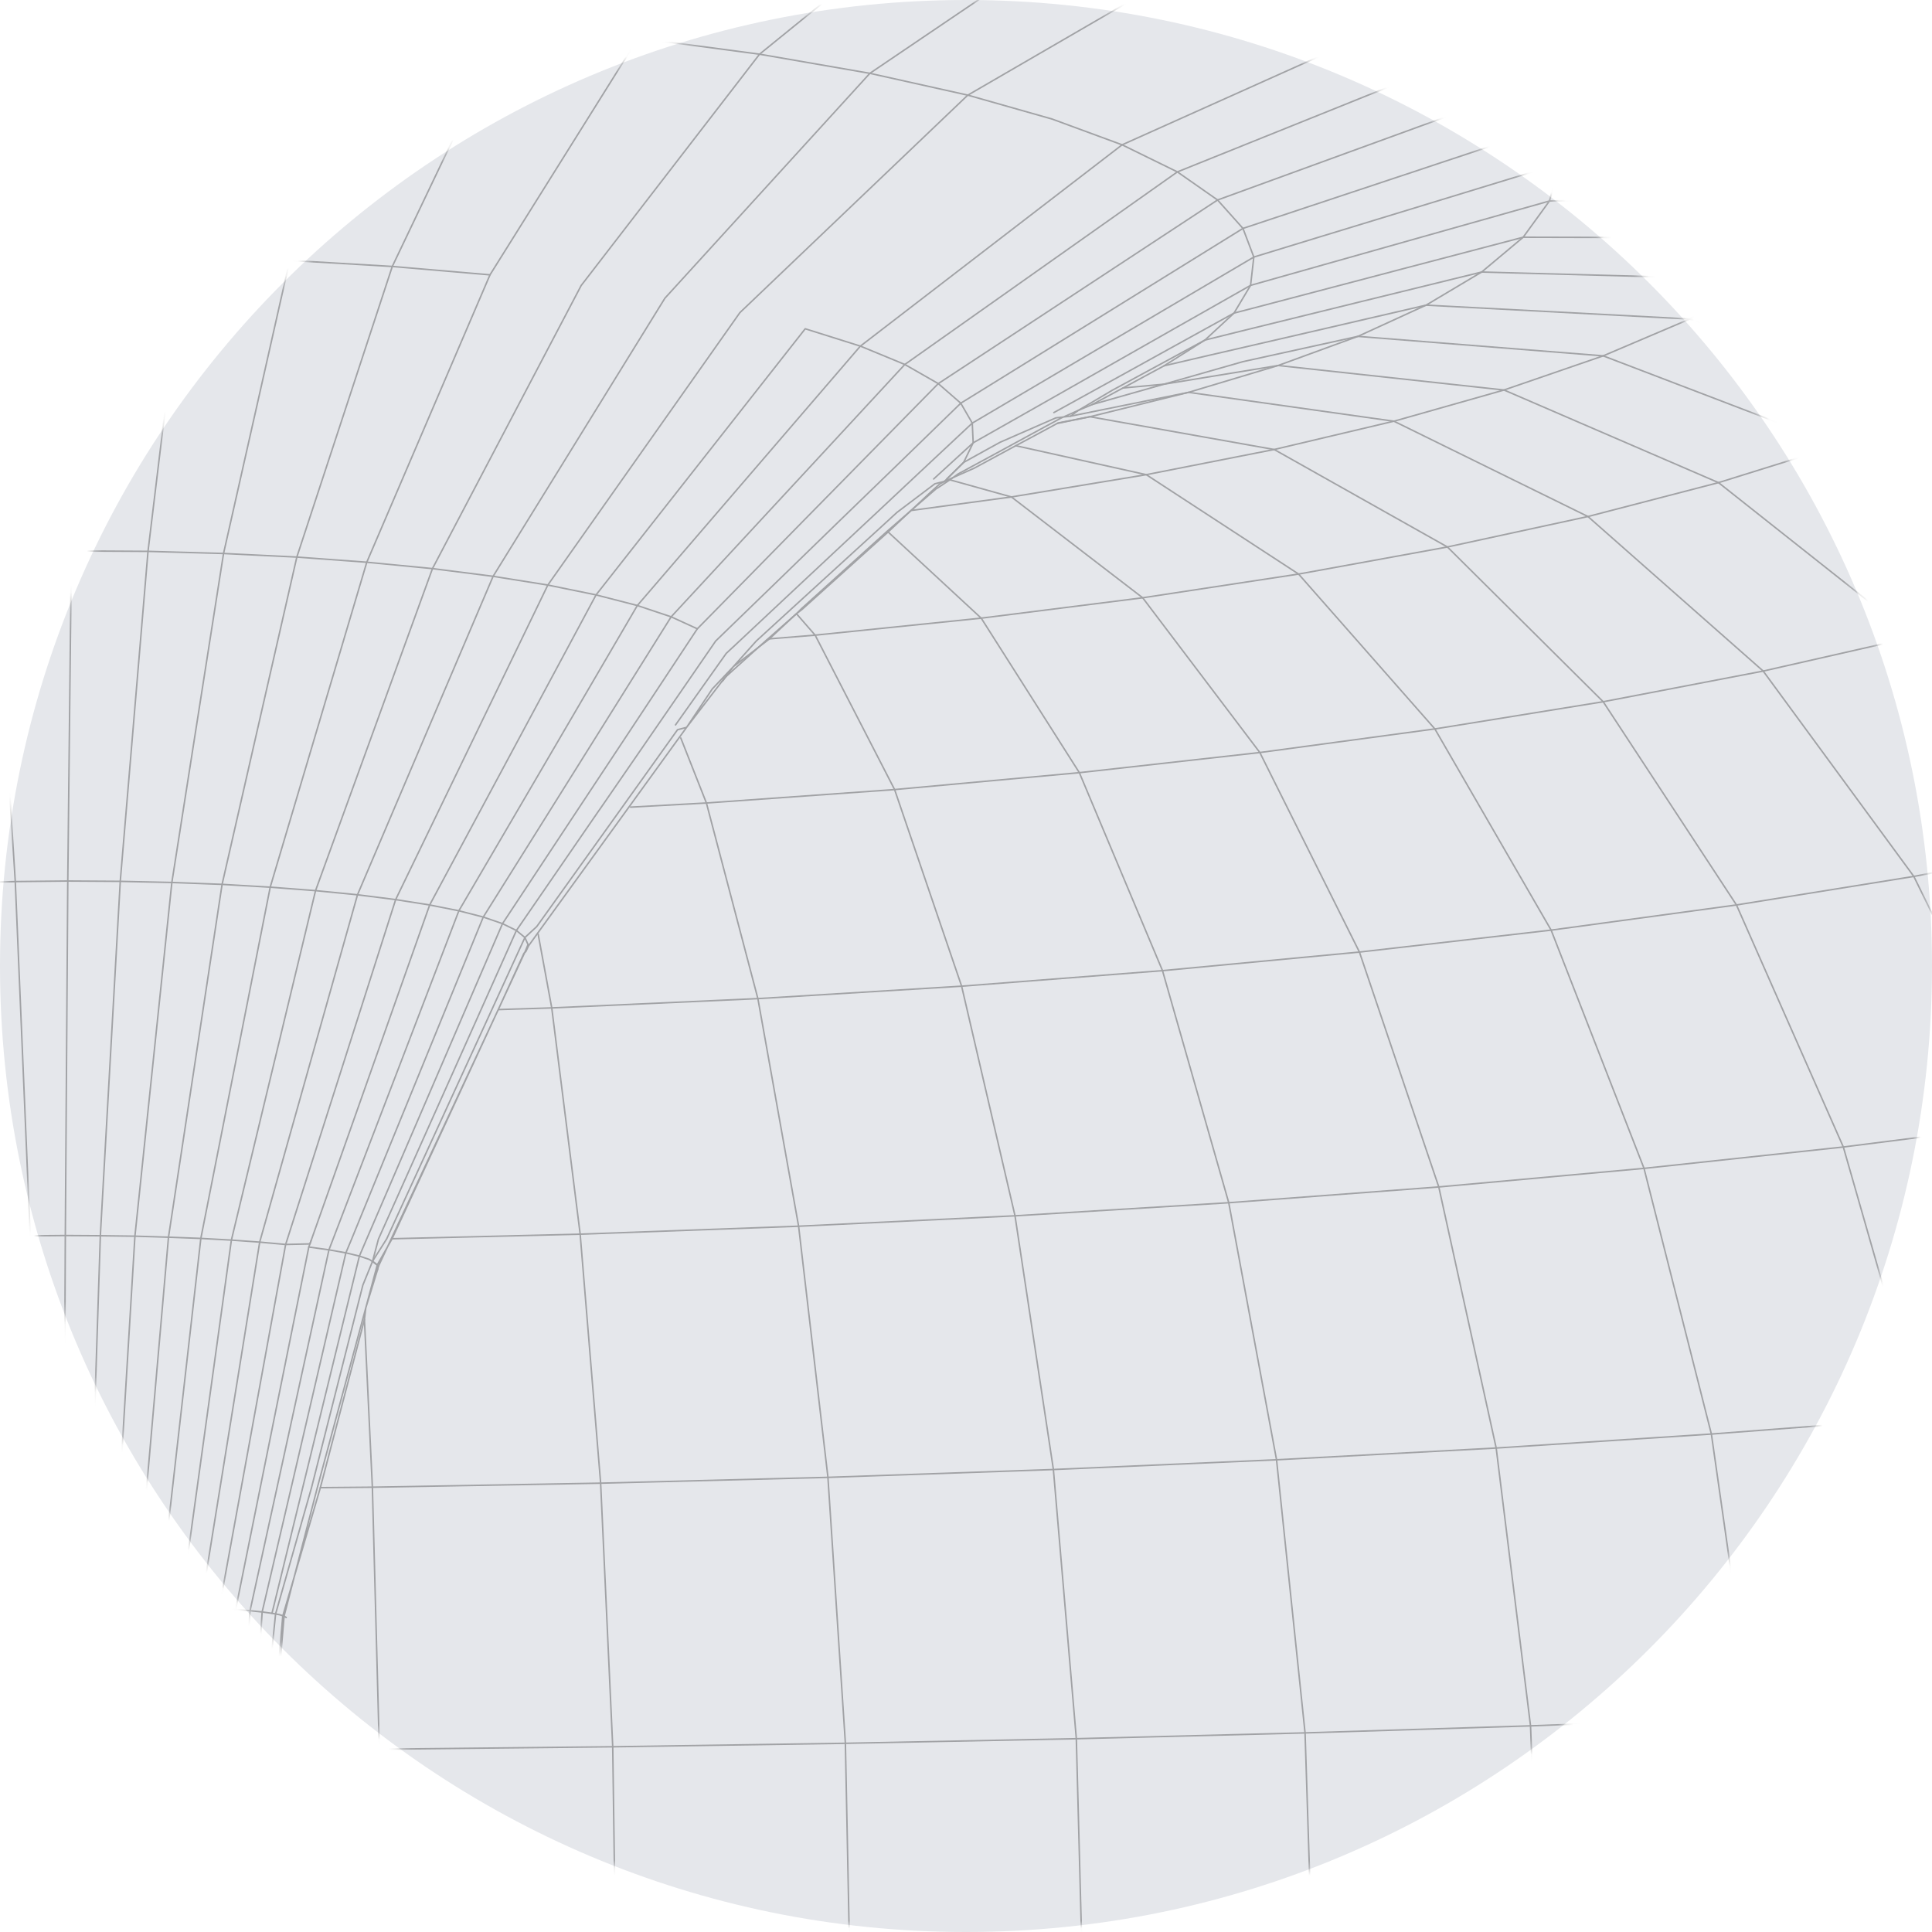 <svg width="256" height="256" viewBox="0 0 256 256" fill="none" xmlns="http://www.w3.org/2000/svg">
<g clip-path="url(#clip0_2551_382)">
<path d="M128 256C198.692 256 256 198.692 256 128C256 57.308 198.692 0 128 0C57.308 0 0 57.308 0 128C0 198.692 57.308 256 128 256Z" fill="#E5E7EB"/>
<mask id="mask0_2551_382" style="mask-type:alpha" maskUnits="userSpaceOnUse" x="0" y="0" width="256" height="256">
<path d="M128 256C198.692 256 256 198.692 256 128C256 57.308 198.692 0 128 0C57.308 0 0 57.308 0 128C0 198.692 57.308 256 128 256Z" fill="#E5E7EB"/>
</mask>
<g mask="url(#mask0_2551_382)">
<g opacity="0.3">
<path d="M41.216 164.395L40.919 165.24L31.222 213.281L28.746 250.513L27.945 262.568L28.731 274.638L31.133 311.691L40.727 359.228L44.374 369.519L56.562 403.77L78.388 443.834L105.775 477.892L138.128 504.375L147.351 501.498L185.74 517.778L198.921 519.617" stroke="#010101" stroke-width="0.2" stroke-linecap="round" stroke-linejoin="round"/>
<path d="M36.04 213.768L40.103 197.146L47.62 166.438L48.569 164.215L61.617 133.907L66.585 122.386L76.534 107.321L87.447 90.819L92.4 83.316" stroke="#010101" stroke-width="0.2" stroke-linecap="round" stroke-linejoin="round"/>
<path d="M239.548 7.921L202.123 11.643L161.332 26.5L124.323 50.832L105.803 69.678L100.303 75.282L92.4 83.319L88.93 81.732L84.452 80.234L78.981 78.826L72.59 77.522L65.34 76.365L57.303 75.342L48.599 74.497L39.332 73.814L29.62 73.34L19.611 73.058L9.455 72.999L-0.732 73.133L-10.785 73.459L-20.556 73.992L-29.927 74.719L-38.764 75.623L-46.934 76.691L-68.716 40.052L-94.679 10.531L-107.949 13.511L-119.471 16.758L-129.138 20.228L-136.863 23.861L-142.646 27.597L-146.471 31.378L-148.399 35.174L-148.473 38.911L-146.782 42.558L-137.96 47.392L-131.199 51.084L-124.23 54.91L-122.05 56.096L-117.009 58.854L-112.457 61.345L-111.226 62.027L-109.032 64.518L-107.43 65.956L-104.035 68.996L-103.828 69.173L-93.656 78.04L-92.173 79.138L-85.16 85.662L-80.281 89.368L-77.627 92.63L-66.744 107.695L-60.561 116.236L-53.77 125.637L-52.628 127.609L-49.069 134.251L-38.779 155.825" stroke="#010101" stroke-width="0.2" stroke-linecap="round" stroke-linejoin="round"/>
<path d="M154.246 48.471L160.162 47.092L173.344 44.052L188.957 40.434L223.891 42.273L257.505 53.675L288.39 73.929L302.773 68.028L331.968 96.423L355.885 131.816L373.56 172.651L384.324 217.178L387.735 263.543L383.701 309.82L372.403 354.125L358.169 385.929L354.284 394.604L330.085 429.567L316.296 442.704L300.742 457.531L286.507 452.609L270.138 448.057L251.944 443.89L232.194 440.109L211.124 436.728L188.972 433.733L165.93 431.109L142.146 428.87L117.8 427.017L93.008 425.519L88.338 425.312" stroke="#010101" stroke-width="0.2" stroke-linecap="round" stroke-linejoin="round"/>
<path d="M188.822 -25.145L220.361 -10.347L232.846 1.901L238.391 7.342L239.547 7.921L247.435 11.835L250.638 13.421L252.551 14.37L268.654 22.363L284.371 25.254L289.234 32.43L292.141 36.715L297.078 44.011L316.013 60.677L316.22 60.855L321.469 65.496L328.127 71.338L343.859 74.615L367.449 81.302L386.725 121.692L392.359 133.524L407.958 193.368L412.999 257.245L407.083 321.151L390.713 381.084L365.24 433.484L341.724 438.63L326.036 441.135L320.98 445.524L305.307 459.121L304.951 459.432L294.899 468.151L282.102 487.175L280.352 488.761L248.681 517.586L245.048 519.291L213.421 534.222" stroke="#010101" stroke-width="0.2" stroke-linecap="round" stroke-linejoin="round"/>
<path d="M64.287 483.826L48.17 447.35L35.522 405.596L26.448 360.016L21.006 311.916L19.212 262.466L21.08 212.809L26.611 164.101L35.804 117.557L48.6 74.498L64.925 36.421" stroke="#010101" stroke-width="0.2" stroke-linecap="round" stroke-linejoin="round"/>
<path d="M148.803 51.41L154.244 50.906L169.368 48.43L199.29 51.677L212.427 47.154L223.889 42.276L233.467 37.057L240.94 31.526L246.056 25.744L248.592 19.738L248.34 13.6L247.435 11.835" stroke="#010101" stroke-width="0.2" stroke-linecap="round" stroke-linejoin="round"/>
<path d="M158.531 -29.861L188.824 -25.145L215.543 -19.659L238.347 -13.521L242.322 -11.86L253.976 -6.982L269.292 -0.562L276.736 2.552M158.531 -29.861L125.169 -33.642L89.346 -36.37L51.803 -37.986L13.355 -38.401L-25.122 -37.63L-62.784 -35.688L-98.8 -32.633L-132.429 -28.556L-150.31 -18.206L-157.294 -14.173M158.531 -29.861L176.25 -20.416L185.265 -15.626M276.736 2.552L297.479 9.818L319.35 27.077L331.598 36.744L335.067 39.473M276.736 2.552L250.966 -4.224M276.736 2.552L310.038 29.953L312.693 32.148M335.067 39.473L351.555 47.064L382.248 85.497L384.383 88.166M335.067 39.473L312.693 32.148M335.067 39.473L365.804 79.181L367.45 81.301L384.383 88.166M384.383 88.166L395.03 95.076L400.649 106.196L418.62 141.782L419.895 144.318M384.383 88.166L408.597 137.037L409.531 138.92M419.895 144.318L424.032 149.641L434.144 185.85L438.37 200.988L438.993 203.228L442.136 240.341L443.797 259.868L438.163 316.465L437.852 317.473L432.825 334.658L422.461 369.977L418.264 373.64M419.895 144.318L409.531 138.92M419.895 144.318L421.304 149.433L434.931 198.557L435.331 199.995L440.298 259.009L434.456 318.007L434.278 318.659L419.495 369.414L418.264 373.64M418.264 373.64L407.87 377.362M418.264 373.64L417.419 375.286L397.462 413.926L392.835 422.897L391.056 425.432L370.92 450.446L365.434 457.164L359.859 463.331L354.491 467.498L349.895 471.072L321.367 493.224L310.587 499.644L294.93 505.931M407.87 377.362L390.715 381.083L367.554 384.538L366.383 384.701L364.04 389.846L361.223 396L341.725 438.629L310.275 481.614L282.103 487.174L266.46 489.502L256.259 494.514L250.076 497.554L245.227 499.94L240.423 502.298L236.302 504.315L230.296 506.776L220.896 510.616L219.798 511.076L209.419 515.317L198.921 519.617L188.586 523.842L188.068 524.05L174.575 521.737L160.874 525.429M407.87 377.362L424.314 319.579L430.245 258.134L425.188 196.674L409.531 138.92M407.87 377.362L382.174 428.205L365.241 433.484L364.025 435.04L332.547 475.682L330.041 477.699L317.408 487.856L294.93 505.931M160.874 525.429L144.757 528.825L126.37 531.82L105.983 534.355L83.667 513.419L64.288 483.823L51.432 484.757L37.924 485.425L23.972 485.81L9.782 485.899L-4.438 485.721L-18.45 485.247L-32.032 484.505L-45.021 483.511L-57.194 482.266L-68.404 480.813M160.874 525.429L174.293 528.276L178.237 527.505L183.442 527.031L196.119 525.429L218.271 522.656L248.682 517.585L274.289 511.951L294.93 505.931M160.874 525.429L127.037 507.058L97.175 479.656M-68.404 480.813L-78.501 479.153L-107.296 506.287M-68.404 480.813L-46.815 445.568L-38.675 446.428L-29.897 447.155L-20.585 447.747L-10.873 448.178L-0.879 448.46L9.248 448.563L19.346 448.504L29.295 448.282L38.947 447.896L48.17 447.347L56.829 446.666L64.806 445.835M-68.404 480.813L-94.114 508.793L-107.296 506.287M-107.296 506.287L-118.743 503.543L-128.336 500.623L-136.017 497.554M-107.296 506.287L-139.872 524.376L-153.988 520.595L-165.627 516.577L-174.717 512.41M-136.017 497.554L-141.77 494.41L-145.58 491.207L-147.494 488.019L-147.583 484.861L-145.922 481.791M-136.017 497.554L-101.084 473.34L-86.078 457.223L-71.072 441.105L-59.166 422.007L-46.874 402.346L-38.734 382.24L-29.14 358.62L-24.203 337.12L-18.316 311.513L-15.262 270.5L-14.669 262.641L-18.316 213.652L-22.038 197.297L-29.155 166.144L-29.823 164.483L-37.8 144.629L-46.978 121.765M-136.017 497.554L-174.717 512.41M-145.922 481.791L-142.6 478.811L-137.366 475.876L-133.63 473.77L-130.887 472.287L-129.952 471.665L-129.419 471.605L-128.781 471.368L-128.721 471.339L-122.836 468.062L-117.601 465.259L-115.377 464.058L-110.721 462.012L-108.497 460.455L-108.008 460.01L-106.021 458.231L-95.375 448.756L-94.47 448.593L-91.282 445.716L-79.895 435.456L-79.391 434.448L-79.154 434.181L-72.244 424.691L-61.627 410.427L-53.502 399.528L-53.324 398.95L-53.398 398.802L-39.742 369.473L-39.505 368.984L-33.752 357.493L-28.444 337.149L-21.682 311.157L-20.985 302.809L-18.005 267.43L-17.619 265.132V262.819L-19.858 231.933L-21.311 214.289L-26.116 197.267L-33.796 167.775L-35.709 164.424L-38.926 157.484L-49.869 134.235L-53.532 126.362L-53.635 125.428L-53.028 124.493L-51.708 123.574L-49.691 122.655L-46.978 121.765M-145.922 481.791L-157.117 484.653L-169.527 487.841L-183.554 491.445L-186.357 495.477L-186.994 499.629L-185.348 503.885L-181.27 508.155L-174.717 512.41M-145.922 481.791L-138.775 477.877L-134.149 475.356L-129.597 472.866L-127.966 471.976L-125.623 470.701L-125.563 470.671L-121.323 468.358L-116.756 465.852L-114.65 464.236L-110.499 461.982L-108.111 460.247L-107.281 460.143L-105.205 458.928L-104.064 457.89L-94.915 449.587L-94.5 448.563L-92.157 445.82L-92.053 445.716L-79.924 435.411L-79.169 435.011L-77.478 432.668L-71.681 424.676L-61.42 411.361L-52.909 400.241L-39.401 370.719L-32.966 357.848L-27.242 337.135L-20.229 311.38L-16.819 274.666L-16.804 268.706L-16.329 262.7L-20.214 213.918L-24.929 197.282L-32.996 167.241L-34.864 164.424L-38.837 156.536L-49.069 134.25L-53.324 124.968L-60.56 116.235L-66.743 107.694L-77.627 92.63L-78.842 91.517L-79.673 90.375L-80.043 88.73L-83.246 85.808L-91.445 78.32L-93.032 76.867L-103.278 68.342L-105.991 66.726L-107.489 65.628L-108.082 65.614L-111.092 63.716L-113.227 62.574L-119.677 59.445L-122.91 57.725L-123.295 57.518L-130.842 56.094L-143.401 52.966L-154.744 49.511L-164.708 45.73L-173.13 41.682L-179.862 37.367L-184.726 32.815L-187.572 28.055L-188.239 23.162L-186.594 18.166L-182.516 13.124L-175.933 8.112L-136.862 23.859L-101.602 49.036L-83.172 69.246L-71.339 82.191L-55.311 108.258L-46.978 121.765M-46.978 121.765L-43.597 120.935L-39.564 120.134L-34.923 119.408L-29.748 118.74L-24.069 118.162L-17.975 117.673L-11.54 117.287L-4.838 116.991L2.027 116.813L8.981 116.739L15.935 116.783L22.771 116.931L29.428 117.183L35.804 117.555L41.809 118.014L47.37 118.562M47.37 118.562L52.426 119.2M47.37 118.562L34.41 164.587L26.596 213.014L24.965 243.751L23.957 262.508L24.936 281.279L26.522 311.809L34.232 359.673L47.043 404.807L64.806 445.835M47.37 118.562L65.34 76.364L88.1 39.517L115.265 9.714L146.225 -11.237L162.475 -7.249L176.265 -2.875L187.489 1.781L196.104 6.645M52.426 119.2L56.933 119.912L60.803 120.683L64.036 121.513M52.426 119.2L37.85 164.898L29.043 213.132L26.967 247.473L26.062 262.537L26.952 277.617L28.954 311.75L37.657 359.465L52.085 404.318L72.028 444.886M52.426 119.2L72.591 77.52L98.035 41.43L128.238 12.605L139.418 15.778L148.685 19.189L156.01 22.777M64.036 121.513L66.586 122.388L68.425 123.292L69.551 124.227M64.036 121.513L46.554 164.276L45.827 166.011L38.577 197.163L34.736 213.592L31.549 262.656M64.036 121.513L72.798 107.516L88.931 81.731L97.694 72.271L107.806 61.358L119.891 48.295L156.01 22.777M69.551 124.227L69.967 125.16L69.536 126.199L66.022 133.775M69.551 124.227L71.123 122.774L82.333 107.116L89.776 96.692L90.977 96.381M69.551 124.227L67.965 127.681L65.162 133.805L51.239 164.157L49.371 167.107L48.081 170.281L41.275 197.133L36.516 213.859L31.549 262.656M66.022 133.775L51.847 164.143L50.142 167.79L50.024 168.249L48.467 173.305M66.022 133.775L69.284 126.628L69.418 126.317L69.67 126.095L70.041 125.324L71.286 123.589L83.252 107.057L90.117 97.567L90.977 96.381M66.022 133.775L51.951 164.143L49.994 167.597L48.467 173.305M48.467 173.305L42.046 197.119L37.643 214.141L36.13 231.859L33.506 262.76L33.639 264.331L34.025 267.416L36.99 302.853L37.687 311.231L44.641 337.253L48.452 351.829L48.719 352.881L49.875 357.33L49.92 357.463L55.614 369.74L69.195 398.965L69.255 399.01M48.467 173.305L48.289 174.847L42.447 197.119L42.432 197.178L37.465 214.141L35.967 231.859L33.372 262.76L32.942 267.786M69.255 399.01L69.388 399.336L69.596 399.647L72.043 402.85L88.338 425.314L91.362 429.48L91.719 430.192M69.255 399.01L55.643 369.74L49.757 357.626L48.674 354.379L48.378 353.222L43.855 337.253L36.427 311.409M69.255 399.01L69.418 399.336L69.551 399.736L71.879 403.651M91.719 430.192L94.343 434.018L95.989 435.901L96.849 436.286L107.599 445.953L108.444 446.725L119.609 456.763L124.695 461.344L127.111 462.664L129.321 464.221L130.73 464.992L137.046 468.462L143.274 472.272L146.803 473.799L149.353 474.764L153.119 476.809L158.368 479.671L162.194 482.681L164.343 485.795M91.719 430.192L91.244 429.747L87.419 425.269M91.719 430.192L95.277 434.863L95.915 436.197L95.544 437.547L94.165 438.881L91.734 440.201L88.278 441.475M164.343 485.795L164.744 488.953L163.306 492.156L159.94 495.344L154.631 498.472M164.343 485.795L165.974 486.24L189.001 492.63L203.592 496.693L204.853 500.875L203.8 505.13L200.33 509.415L194.325 513.641L154.631 498.472M164.343 485.795L155.907 481.036L147.336 476.217L144.934 474.867L141.584 472.984L138.41 471.205L134.422 468.951L127.957 465.318L124.725 462.383L123.849 461.582L121.922 459.832L119.06 457.238L107.377 446.621L107.288 446.532L95.737 436.879L91.333 431.63L87.419 425.269M154.631 498.472L147.351 501.497L113.04 475.98L105.775 477.892L97.175 479.656M154.631 498.472L118.912 473.948L102.112 456.14L91.867 445.272L88.278 441.475M97.175 479.656L87.3 481.258L64.806 445.835M97.175 479.656L72.028 444.886M64.806 445.835L72.028 444.886M196.104 6.645L202.124 11.642L205.594 16.683L206.617 21.694L205.312 26.632L201.828 31.436L196.326 36.047L188.957 40.437L179.927 44.573L169.37 48.428L157.493 51.987L141.85 55.145L139.908 55.368L132.524 58.6L130.848 59.519L127.69 61.269L125.466 63.478L125.125 63.79L123.879 64.101L118.853 67.897L116.851 69.736L105.79 79.833L104.93 80.619L100.392 84.77L100.185 84.964L97.175 88.329M196.104 6.645L156.01 22.777M196.104 6.645L227.034 2.656M97.175 88.329L95.84 90.138L95.618 90.346L90.977 96.381M97.175 88.329L101.771 84.8L101.949 84.652L105.537 81.316L106.205 80.649L117.563 70.388L120.721 67.645L124.057 64.754L124.25 64.65L125.866 63.582L126.934 62.811L133.799 59.089L134.066 58.941L138.811 56.361L138.929 56.302L140.56 55.412L142.888 54.374L144.727 53.603L148.804 51.409L154.246 48.473L159.658 45.063L163.513 41.489L165.707 37.812L166.138 34.061L164.7 30.265L161.333 26.499L156.01 22.777M97.175 88.329L94.387 91.28L90.977 96.381M31.549 262.656L31.534 269.907L34.648 311.528L40.623 337.223L45.62 358.694L50.113 369.636L63.635 402.539L70.13 412.785L88.278 441.475M31.549 262.656L32.942 267.786M88.278 441.475L83.816 442.691L78.389 443.833L72.028 444.886M87.419 425.269L71.879 403.651M71.879 403.651L69.136 400.448L55.035 369.725L49.134 357.937L48.23 356.173L42.847 337.238L36.427 311.409M36.427 311.409L32.942 267.786M227.034 2.656L238.392 7.341L250.966 -4.224M227.034 2.656L214.357 -2.578L201.412 -7.931L187.86 -13.536L186.644 -14.04L185.265 -15.626M250.966 -4.224L220.361 -10.348L192.13 -14.588L185.265 -15.626M250.966 -4.224L277.225 18.951L284.372 25.253L312.693 32.148M312.693 32.148L328.825 54.137L343.86 74.614L365.701 123.129L367.836 127.889L367.999 128.245L369.155 128.497L392.36 133.524L409.531 138.92M294.93 505.931L288.034 508.941L266.98 518.119L254.673 523.486L236.079 529.062L213.422 534.222L186.896 538.833L156.871 542.792L123.79 545.965L103.195 547.374L90.547 548.189L88.249 548.308L51.091 549.627L43.322 550.384L12.54 550.324L-25.122 549.331L-62.339 547.804L-69.412 547.389L-79.361 546.677L-98.118 545.12L-131.45 541.71L-161.847 537.543L-188.788 532.754L-211.963 527.46L-231.179 521.796L-239.913 517.793L-263.83 506.836L-269.82 504.092L-286.279 497.761L-297.963 491.341L-316.423 476.498L-330.658 465.081L-335.105 461.507L-341.793 455.369L-367.563 422.941L-369.935 419.961L-372.975 416.135L-394.653 373.195L-395.691 371.149L-396.817 368.925L-404.424 342.25L-411.66 316.88L-411.897 316.02L-417.279 260.105L-412.594 204.161L-407.479 200.959L-396.017 197.652L-380.952 140.522L-362.655 135.095M-362.655 135.095L-358.474 125.991L-338.813 83.302L-314.332 76.556M-362.655 135.095L-377.601 194.331L-382.465 257.511L-376.889 320.691L-361.335 379.986L-337.063 431.941L-312.657 437.132L-282.765 479.894L-248.484 510.216L-222.269 515.969L-208.316 502.891L-203.497 504.893L-193.399 509.134L-189.158 510.898L-183.361 513.33L-174.717 512.41M-362.655 135.095L-349.385 130.099L-336.856 125.369L-335.135 124.716L-322.057 94.453L-314.332 76.556M-314.332 76.556L-298.2 73.22L-291.409 67.141L-290.816 66.622L-272.148 49.941L-267.641 45.923L-267.27 45.33L-264.586 41.163L-255.6 27.225L-248.676 20.76L-225.768 -0.562L-223.914 -2.296M-314.332 76.556L-303.908 61.714L-284.618 34.268L-250.293 4.658L-223.914 -2.296M-223.914 -2.296L-192.792 -8.628L-167.406 -12.587L-157.294 -14.173M-223.914 -2.296L-217.376 2.967L-209.769 9.091L-200.294 5.088L-187.913 -0.161L-175.206 -5.544L-161.832 -11.208L-158.585 -12.572L-157.294 -14.173M-157.294 -14.173L-152.015 -14.781L-144.365 -16.368L-123.087 -20.771L-112.026 -23.055L-99.912 -24.893L-84.551 -16.946L-63.481 5.622L-45.169 36.804L-32.091 35.603L-18.39 34.713L-4.29 34.15L10.034 33.927L24.328 34.046L38.384 34.505L51.981 35.306L64.925 36.418L84.557 5.043L107.139 -17.776L124.517 -26.317L139.701 -24.167L147.974 -22.521L169.341 -18.31L180.017 -16.19L185.265 -15.626" stroke="#010101" stroke-width="0.2" stroke-linecap="round" stroke-linejoin="round"/>
<path d="M214.357 -2.579L187.49 1.78L148.686 19.188L114.005 45.863L106.695 43.564L78.982 78.824L56.934 119.911L41.068 164.824L37.851 164.898L34.411 164.587L30.66 164.319L26.612 164.097L22.326 163.934L17.878 163.8L13.296 163.741L8.655 163.711L4 163.756L-0.597 163.845L-5.09 163.978L-9.419 164.171L-13.526 164.393L-17.352 164.675L-20.881 164.987L-24.039 165.342L-26.812 165.728L-29.155 166.143L-31.067 166.573L-32.506 167.018L-33.469 167.462L-33.959 167.923L-33.974 168.397L-26.367 197.266L-21.652 214.288L-19.635 231.933L-16.329 262.7L-16.803 268.705L-20.229 311.378L-25.922 337.134L-31.038 358.307L-39.03 377.005L-49.587 401.663L-60.1 417.588L-64.578 424.379L-74.779 439.814L-89.013 454.211L-105.842 471.204L-141.769 494.409L-181.27 508.154L-193.398 509.133" stroke="#010101" stroke-width="0.2" stroke-linecap="round" stroke-linejoin="round"/>
<path d="M230.294 506.774L203.798 505.128L175.818 496.172L164.965 492.688L163.304 492.155L136.763 476.037L133.279 473.917L126.294 469.676L123.33 471.841L118.911 473.946L113.039 475.977L99.635 460.706L85.608 444.721L83.814 442.69L60.416 403.174L47.472 369.576L43.379 358.974L33.03 311.615L30.257 272.114L29.59 262.595L33.134 213.427L36.692 197.177L43.587 165.608L44.076 164.334L60.802 120.681L68.364 107.752L84.451 80.232L114.002 45.862" stroke="#010101" stroke-width="0.2" stroke-linecap="round" stroke-linejoin="round"/>
<path d="M190.126 96.585L205.532 123.245L217.839 154.813L226.765 190.013L232.133 227.587L233.809 266.287L231.806 304.867L226.157 342.143L216.979 376.855L204.48 407.785L188.97 433.733L170.88 453.453L150.745 465.849L137.578 468.355" stroke="#010101" stroke-width="0.2" stroke-linecap="round" stroke-linejoin="round"/>
<path d="M144.726 53.602L154.245 50.904L164.683 47.923L179.926 44.572L212.427 47.152L243.506 59.029L257.503 53.676L269.469 47.908L302.772 68.029L314.678 61.683L324.39 70.565L333.791 79.165" stroke="#010101" stroke-width="0.2" stroke-linecap="round" stroke-linejoin="round"/>
<path d="M51.952 164.141L76.877 163.533L105.82 162.481L134.497 161.101L162.817 159.367L190.648 157.276L217.842 154.815L244.25 151.983L269.635 148.765L293.804 145.147L316.445 141.114L337.263 136.681L355.886 131.818L367.837 127.888" stroke="#010101" stroke-width="0.2" stroke-linecap="round" stroke-linejoin="round"/>
<path d="M-200.295 5.086L-175.934 8.11L-166.785 3.203L-155.071 -1.542L-140.852 -6.005L-124.23 -10.113L-105.384 -13.79L-84.552 -16.948L-62.058 -19.513L-46 3.796L-32.092 35.601L-20.556 73.989L-11.541 117.285L-5.091 163.977L-1.236 212.76L0.039 262.446L-1.266 311.926L-5.15 360.1L-11.6 405.798L-20.586 447.745L-32.033 484.503L-45.837 514.469L-61.732 535.821L-84.032 533.656L-104.673 530.972L-123.37 527.858L-139.873 524.374L-150.267 526.583L-150.919 526.331L-157.444 524.167L-162.53 522.046L-170.551 518.68L-173.146 517.598L-183.362 513.328" stroke="#010101" stroke-width="0.2" stroke-linecap="round" stroke-linejoin="round"/>
<path d="M238.349 -13.52L257.061 -6.907L273.519 -0.101L285.5 4.866L297.481 9.819L313.183 17.395L325.104 26.618L346.648 43.27L351.557 47.065L362.38 54.746L376.407 72.079L391.917 91.222L395.031 95.077L399.85 101.897L418.147 138.002L421.868 145.357L424.033 149.642" stroke="#010101" stroke-width="0.2" stroke-linecap="round" stroke-linejoin="round"/>
<path d="M-123.089 -20.77L-105.385 -13.786L-79.793 7.891L-63.482 5.623L-46.001 3.799L-27.615 2.435L-8.591 1.575L10.729 1.234L30.02 1.427L48.969 2.138L67.237 3.354L84.555 5.045L100.643 7.18L127.704 -14.78L147.973 -22.52" stroke="#010101" stroke-width="0.2" stroke-linecap="round" stroke-linejoin="round"/>
<path d="M48.289 174.849L49.342 197.06L50.261 231.786L50.543 267.387L50.172 302.884L49.179 337.284L48.452 351.83" stroke="#010101" stroke-width="0.2" stroke-linecap="round" stroke-linejoin="round"/>
<path d="M134.601 59.059L151.89 62.899L172.07 76.066L191.79 72.478L212.431 92.984L230.09 119.911L244.25 151.983L254.541 187.895L260.724 226.328L262.681 265.947L260.353 305.477L253.843 343.598L243.271 379.036L228.904 410.501L211.126 436.73L190.456 456.495L167.577 468.698L144.624 472.197" stroke="#010101" stroke-width="0.2" stroke-linecap="round" stroke-linejoin="round"/>
<path d="M117.682 70.494L130.018 81.911L143.022 102.387L154.038 128.617L162.816 159.369L169.148 193.428L172.928 229.622L174.115 266.824L172.691 303.908L168.688 339.79L162.164 373.345L153.253 403.43L142.146 428.874L129.113 448.52L119.609 456.765" stroke="#010101" stroke-width="0.2" stroke-linecap="round" stroke-linejoin="round"/>
<path d="M209.42 515.319L194.325 513.644L185.74 517.781L174.575 521.739L138.129 504.377L127.038 507.061L114.153 509.492L99.637 511.627L76.298 482.654L56.83 446.668L41.498 405.24L30.481 359.868L23.854 311.871L21.674 262.481L22.741 238.994L23.942 212.898L30.659 164.323L41.81 118.017L57.304 75.343L77.01 37.83L100.645 7.181L115.265 9.717L128.239 12.608L162.475 -7.246L187.861 -13.533" stroke="#010101" stroke-width="0.2" stroke-linecap="round" stroke-linejoin="round"/>
<path d="M36.426 231.856L50.26 231.782L81.19 231.456L112.017 230.995L142.62 230.388L172.928 229.617L202.805 228.683L232.134 227.585L260.721 226.325L288.389 224.872L314.886 223.241L339.944 221.417L363.209 219.401L384.323 217.177L394.51 215.842" stroke="#010101" stroke-width="0.2" stroke-linecap="round" stroke-linejoin="round"/>
<path d="M120.854 67.626L134.021 65.847L151.887 62.896L168.835 59.56L191.788 72.475L210.412 68.442L227.715 63.949L243.506 59.026L271.886 79.399L296.485 107.186L316.443 141.111L331.078 179.707L339.944 221.417L342.747 264.654L339.44 307.802L330.114 349.26L315.108 387.426L294.884 420.817L270.137 448.055L241.757 467.865L210.797 479.252L197.779 475.397L168.05 478.155L155.698 475.204L145.808 472.832L144.622 472.194L137.046 468.458L130.728 464.988L129.32 464.217L126.711 463.15L124.694 461.341" stroke="#010101" stroke-width="0.2" stroke-linecap="round" stroke-linejoin="round"/>
<path d="M115.858 538.507L105.983 534.355L83.89 536.371L60.448 537.81L48.363 515.88L37.925 485.424L29.295 448.282L22.563 406.067L17.744 360.221L14.868 311.958L13.919 262.434L14.927 212.687L17.878 163.801L22.771 116.931L29.621 73.339L38.384 34.505L48.971 2.137L61.219 -21.869L71.791 -32.382L96.004 -30.35L99.444 -29.861L124.517 -26.317" stroke="#010101" stroke-width="0.2" stroke-linecap="round" stroke-linejoin="round"/>
<path d="M83.564 106.95L93.602 106.401L118.542 104.622L143.022 102.383L166.939 99.714L190.129 96.585" stroke="#010101" stroke-width="0.2" stroke-linecap="round" stroke-linejoin="round"/>
<path d="M-18.096 -33.776L-13.588 -22.656L-8.591 1.572L-4.291 34.148L-0.733 73.13L2.025 116.811L3.997 163.756L5.169 212.671L5.539 262.432L5.109 311.971L3.908 360.249L1.907 406.155L-0.881 448.458L-4.44 485.72L-8.725 516.338L-13.692 538.476L-16.761 544.94" stroke="#010101" stroke-width="0.2" stroke-linecap="round" stroke-linejoin="round"/>
<path d="M94.906 541.457L93.616 541.916L67.415 543.755L53.582 544.911L40.148 545.252L36.07 538.669L29.576 516.473L23.971 485.809L19.345 448.503L15.742 406.186L13.177 360.265L11.649 311.972L11.16 262.433L11.709 212.657L13.295 163.741L15.935 116.782L19.612 73.056L24.327 34.045L30.021 1.425L36.619 -22.863L42.594 -34.132L54.308 -33.835L71.79 -32.382" stroke="#010101" stroke-width="0.2" stroke-linecap="round" stroke-linejoin="round"/>
<path d="M71.314 123.809L73.109 133.551L76.875 163.532L79.588 196.523L81.189 231.457L81.694 267.295L81.071 303.029L79.351 337.651L76.548 370.124L72.694 399.423L72.041 402.848" stroke="#010101" stroke-width="0.2" stroke-linecap="round" stroke-linejoin="round"/>
<path d="M90.207 97.789L93.603 106.404L100.423 132.323L105.82 162.482L109.705 195.754L112.018 231L112.745 267.178L111.855 303.254L109.394 338.187L105.376 370.941L99.875 400.433L93.01 425.521L91.364 429.48" stroke="#010101" stroke-width="0.2" stroke-linecap="round" stroke-linejoin="round"/>
<path d="M66.082 133.774L73.11 133.552L100.423 132.322L127.423 130.675L154.038 128.614L180.135 126.153L205.535 123.247L230.089 119.911L253.591 116.13L275.817 111.889L296.486 107.188L315.317 102.044L331.968 96.424L342.911 91.723" stroke="#010101" stroke-width="0.2" stroke-linecap="round" stroke-linejoin="round"/>
<path d="M42.446 197.121L49.341 197.061L79.59 196.528L109.704 195.757L139.581 194.719L169.147 193.429L198.254 191.872L226.767 190.019L254.539 187.898L281.347 185.481L306.954 182.753L331.078 179.713L353.423 176.348L373.559 172.655L384.19 170.224" stroke="#010101" stroke-width="0.2" stroke-linecap="round" stroke-linejoin="round"/>
<path d="M101.95 84.651L108.015 84.161L130.019 81.908L151.415 79.209L172.069 76.066L190.129 96.587L212.43 92.984L233.633 88.921L253.591 116.13L269.634 148.765L281.348 185.478L288.391 224.874L290.615 265.576L287.976 306.173L280.562 345.274L268.537 381.527L252.271 413.569L232.195 440.11L208.945 459.905L183.308 471.885L167.576 468.698L150.747 465.851L133.014 463.345L127.112 462.663" stroke="#010101" stroke-width="0.2" stroke-linecap="round" stroke-linejoin="round"/>
<path d="M11.71 545.888L11.206 538.889L10.435 516.619L9.783 485.896L9.249 448.56L8.834 406.213L8.552 360.277L8.389 311.984L8.345 262.416L8.434 212.655L8.656 163.709L8.982 116.736L9.457 72.995L10.035 33.924L10.732 1.23L11.533 -23.132L12.274 -34.816" stroke="#010101" stroke-width="0.2" stroke-linecap="round" stroke-linejoin="round"/>
<path d="M140.087 56.111L144.416 55.221L157.494 51.989L184.702 55.815L199.293 51.678L227.717 63.955L253.547 84.402L275.817 111.892L293.803 145.15L306.955 182.753L314.888 223.247L317.394 265.149L314.428 306.948L306.081 347.16L292.573 384.332L274.349 417.012L251.945 443.895L226.116 463.704L197.781 475.403L183.309 471.889L155.7 475.21L146.922 473.446L145.81 472.837" stroke="#010101" stroke-width="0.2" stroke-linecap="round" stroke-linejoin="round"/>
<path d="M105.58 81.375L108.012 84.163L118.54 104.625L127.421 130.677L134.494 161.102L139.58 194.716L142.619 230.391L143.583 267.015L142.427 303.55L139.209 338.899L133.96 372.008L126.769 401.768L117.798 427.019L107.597 445.953" stroke="#010101" stroke-width="0.2" stroke-linecap="round" stroke-linejoin="round"/>
<path d="M125.45 63.462L127.69 61.268L128.95 58.673L128.831 56.063L127.304 53.424L124.324 50.829L119.891 48.294L114.004 45.862" stroke="#010101" stroke-width="0.2" stroke-linecap="round" stroke-linejoin="round"/>
<path d="M40.918 165.237L43.587 165.608L45.826 166.008L47.62 166.438L48.94 166.882L49.992 167.594L50.022 168.247" stroke="#010101" stroke-width="0.2" stroke-linecap="round" stroke-linejoin="round"/>
<path d="M50.144 167.79L49.373 167.107L50.144 164.187L63.711 133.85L68.427 123.292L79.34 107.427L79.532 107.16L89.867 92.155L94.834 84.934L103.894 76.156L111.337 68.92L118.855 61.64L127.307 53.425L134.142 49.2L164.701 30.265L173.553 27.329L205.595 16.683L248.343 13.599L252.554 14.37" stroke="#010101" stroke-width="0.2" stroke-linecap="round" stroke-linejoin="round"/>
<path d="M-99.912 -24.89L-74.795 -28.671L-68.582 -29.605L-47.26 -31.592L-38.274 -21.435L-27.613 2.437L-18.391 34.717L-10.784 73.461L-4.838 116.994L-0.598 163.849L1.923 212.706L2.753 262.437L1.893 311.961L-0.687 360.195L-4.942 406.027L-10.873 448.181L-18.45 485.25L-27.584 515.616L-38.156 537.457L-43.953 543.062L-68.182 540.853L-69.56 540.645L-92.217 537.279L-111.255 534.447L-113.554 533.973L-128.159 530.993L-132.103 530.177L-149.985 526.529L-150.919 526.337L-156.153 525.833L-172.33 523.712L-191.368 521.236L-222.269 515.972L-253.925 485.591L-265.995 466.671L-266.025 466.642L-279.696 454.587L-296.599 439.7L-312.657 437.135L-332.156 392.563L-332.363 392.074L-333.816 388.752L-336.055 383.652L-337.256 383.474L-361.336 379.99L-379.618 376.267L-391.258 372.561L-406.604 318.144L-406.767 317.551L-412.312 259.264L-407.479 200.962L-407.138 199.673L-392.592 145.908L-380.953 140.525L-356.799 90.201L-338.813 83.306L-337.33 81.319L-307.809 41.7L-284.618 34.272L-267.167 45.541L-262.955 42.293L-262.585 42.012L-251.39 33.337L-239.632 24.248L-238.001 23.418L-233.938 21.357L-229.015 18.866L-222.936 15.782L-212.23 10.355L-209.769 9.095L-205.321 4.468L-192.792 -8.624L-163.078 -23.6L-132.429 -28.552" stroke="#010101" stroke-width="0.2" stroke-linecap="round" stroke-linejoin="round"/>
<path d="M174.293 528.273L156.233 531.817L138.232 535.361L137.506 535.45L115.858 538.504L94.906 541.455L93.083 541.603L83.889 536.369L66.497 514.854L51.432 484.754L38.947 447.894L29.176 405.872L22.177 360.129L17.996 311.94L16.617 262.446L18.07 212.744L22.326 163.932L29.428 117.181L39.333 73.81L51.981 35.303L67.238 3.35L84.853 -20.151L107.139 -17.779L127.705 -14.784L146.224 -11.24L169.34 -18.313" stroke="#010101" stroke-width="0.2" stroke-linecap="round" stroke-linejoin="round"/>
<path d="M69.195 398.965L69.418 399.336L69.596 399.648L69.136 400.448L68.01 401.16L66.171 401.871L63.635 402.538L60.418 403.176L56.562 403.769L52.085 404.318L47.043 404.807L41.498 405.237L35.522 405.593L29.176 405.875L22.563 406.068L15.742 406.186L8.833 406.216L1.908 406.157L-4.942 406.023L-11.6 405.801L-18.005 405.489L-24.084 405.119L-29.719 404.674L-34.879 404.17L-39.49 403.606L-43.508 402.998L-46.874 402.346L-49.587 401.664L-51.589 400.952L-52.909 400.24L-53.502 399.529L-53.324 398.95L-52.761 397.927L-39.549 369.473L-39.49 369.325L-33.944 357.374L-33.737 356.603L-28.651 337.149L-21.86 311.157L-21.905 311.067L-21.178 302.809L-18.168 267.43L-17.812 262.863L-17.768 262.819L-20.392 231.933L-21.89 214.585L-21.845 214.392L-21.46 214.2L-20.748 214.007L-19.695 213.829L-18.316 213.651L-16.626 213.474L-14.639 213.325L-12.385 213.176L-9.894 213.043L-7.181 212.924L-4.275 212.836L-1.235 212.761L1.923 212.702L5.17 212.673L8.432 212.658H11.709L14.927 212.687L18.07 212.747L21.08 212.806L23.942 212.895L26.596 213.013L29.043 213.132L31.222 213.28L33.135 213.429L34.736 213.592L36.041 213.77L37.005 213.948L37.643 214.14L37.924 214.333" stroke="#010101" stroke-width="0.2" stroke-linecap="round" stroke-linejoin="round"/>
<path d="M139.64 54.669L148.432 49.82L154.971 46.203L163.512 41.487L165.35 41.013L185.382 35.749L201.826 31.434L240.941 31.523L279.107 41.769L285.898 35.497" stroke="#010101" stroke-width="0.2" stroke-linecap="round" stroke-linejoin="round"/>
<path d="M123.716 63.465L128.95 58.675L133.873 55.888L141.895 51.336L155.536 43.581L165.707 37.813L188.438 31.393L205.312 26.633L246.058 25.743L285.38 35.114" stroke="#010101" stroke-width="0.2" stroke-linecap="round" stroke-linejoin="round"/>
<path d="M95.617 90.344L95.944 89.884L97.679 88.312L101.563 84.813L101.741 84.665L105.537 81.314L106.263 80.765L117.681 70.49L120.721 67.642L123.478 65.062L124.531 64.114L125.703 63.535L129.083 62.038L134.599 59.057L136.734 57.916L140.085 56.107L140.189 56.047L144.415 55.217L168.836 59.562L184.701 55.81L210.412 68.443L233.632 88.92L253.545 84.398L271.887 79.4L288.39 73.929L315.316 102.042L337.261 136.679L353.423 176.343L363.209 219.402L366.323 264.121L362.66 308.767L352.356 351.574L335.793 390.852L313.567 425.015L286.506 452.609L255.621 472.389L241.757 467.866L226.115 463.699L208.944 459.904L190.454 456.494L170.882 453.454L150.376 450.8L129.113 448.516L108.443 446.722" stroke="#010101" stroke-width="0.2" stroke-linecap="round" stroke-linejoin="round"/>
<path d="M141.851 55.144L142.889 54.373L147.367 51.719L152.704 48.827L159.659 45.061L165.041 43.727L180.298 39.975L196.327 36.046L233.47 37.054L269.471 47.908L279.109 41.77L291.149 48.501L314.68 61.683L316.015 60.675" stroke="#010101" stroke-width="0.2" stroke-linecap="round" stroke-linejoin="round"/>
<path d="M125.123 63.79L125.775 63.553L134.02 65.851L151.412 79.21L166.937 99.717L180.133 126.154L190.646 157.277L198.252 191.87L202.804 228.686L204.243 266.571L202.537 304.351L197.719 340.871L189.89 374.96L179.214 405.445L165.928 431.111L150.374 450.802L133.011 463.346L129.779 464.117" stroke="#010101" stroke-width="0.2" stroke-linecap="round" stroke-linejoin="round"/>
<path d="M89.51 96.054L90.237 95.031L96.227 86.579L97.694 85.215L97.962 84.963L105.019 78.35L115.74 68.326L116.926 67.214L121.952 62.499L128.833 56.064L133.607 53.247L154.321 41.029L166.139 34.06L174.961 31.362L189.299 26.987L206.618 21.694L248.594 19.737L271.562 24.585" stroke="#010101" stroke-width="0.2" stroke-linecap="round" stroke-linejoin="round"/>
</g>
</g>
</g>
<defs>
<clipPath id="clip0_2551_382">
<rect width="256" height="256" fill="white"/>
</clipPath>
</defs>
</svg>
